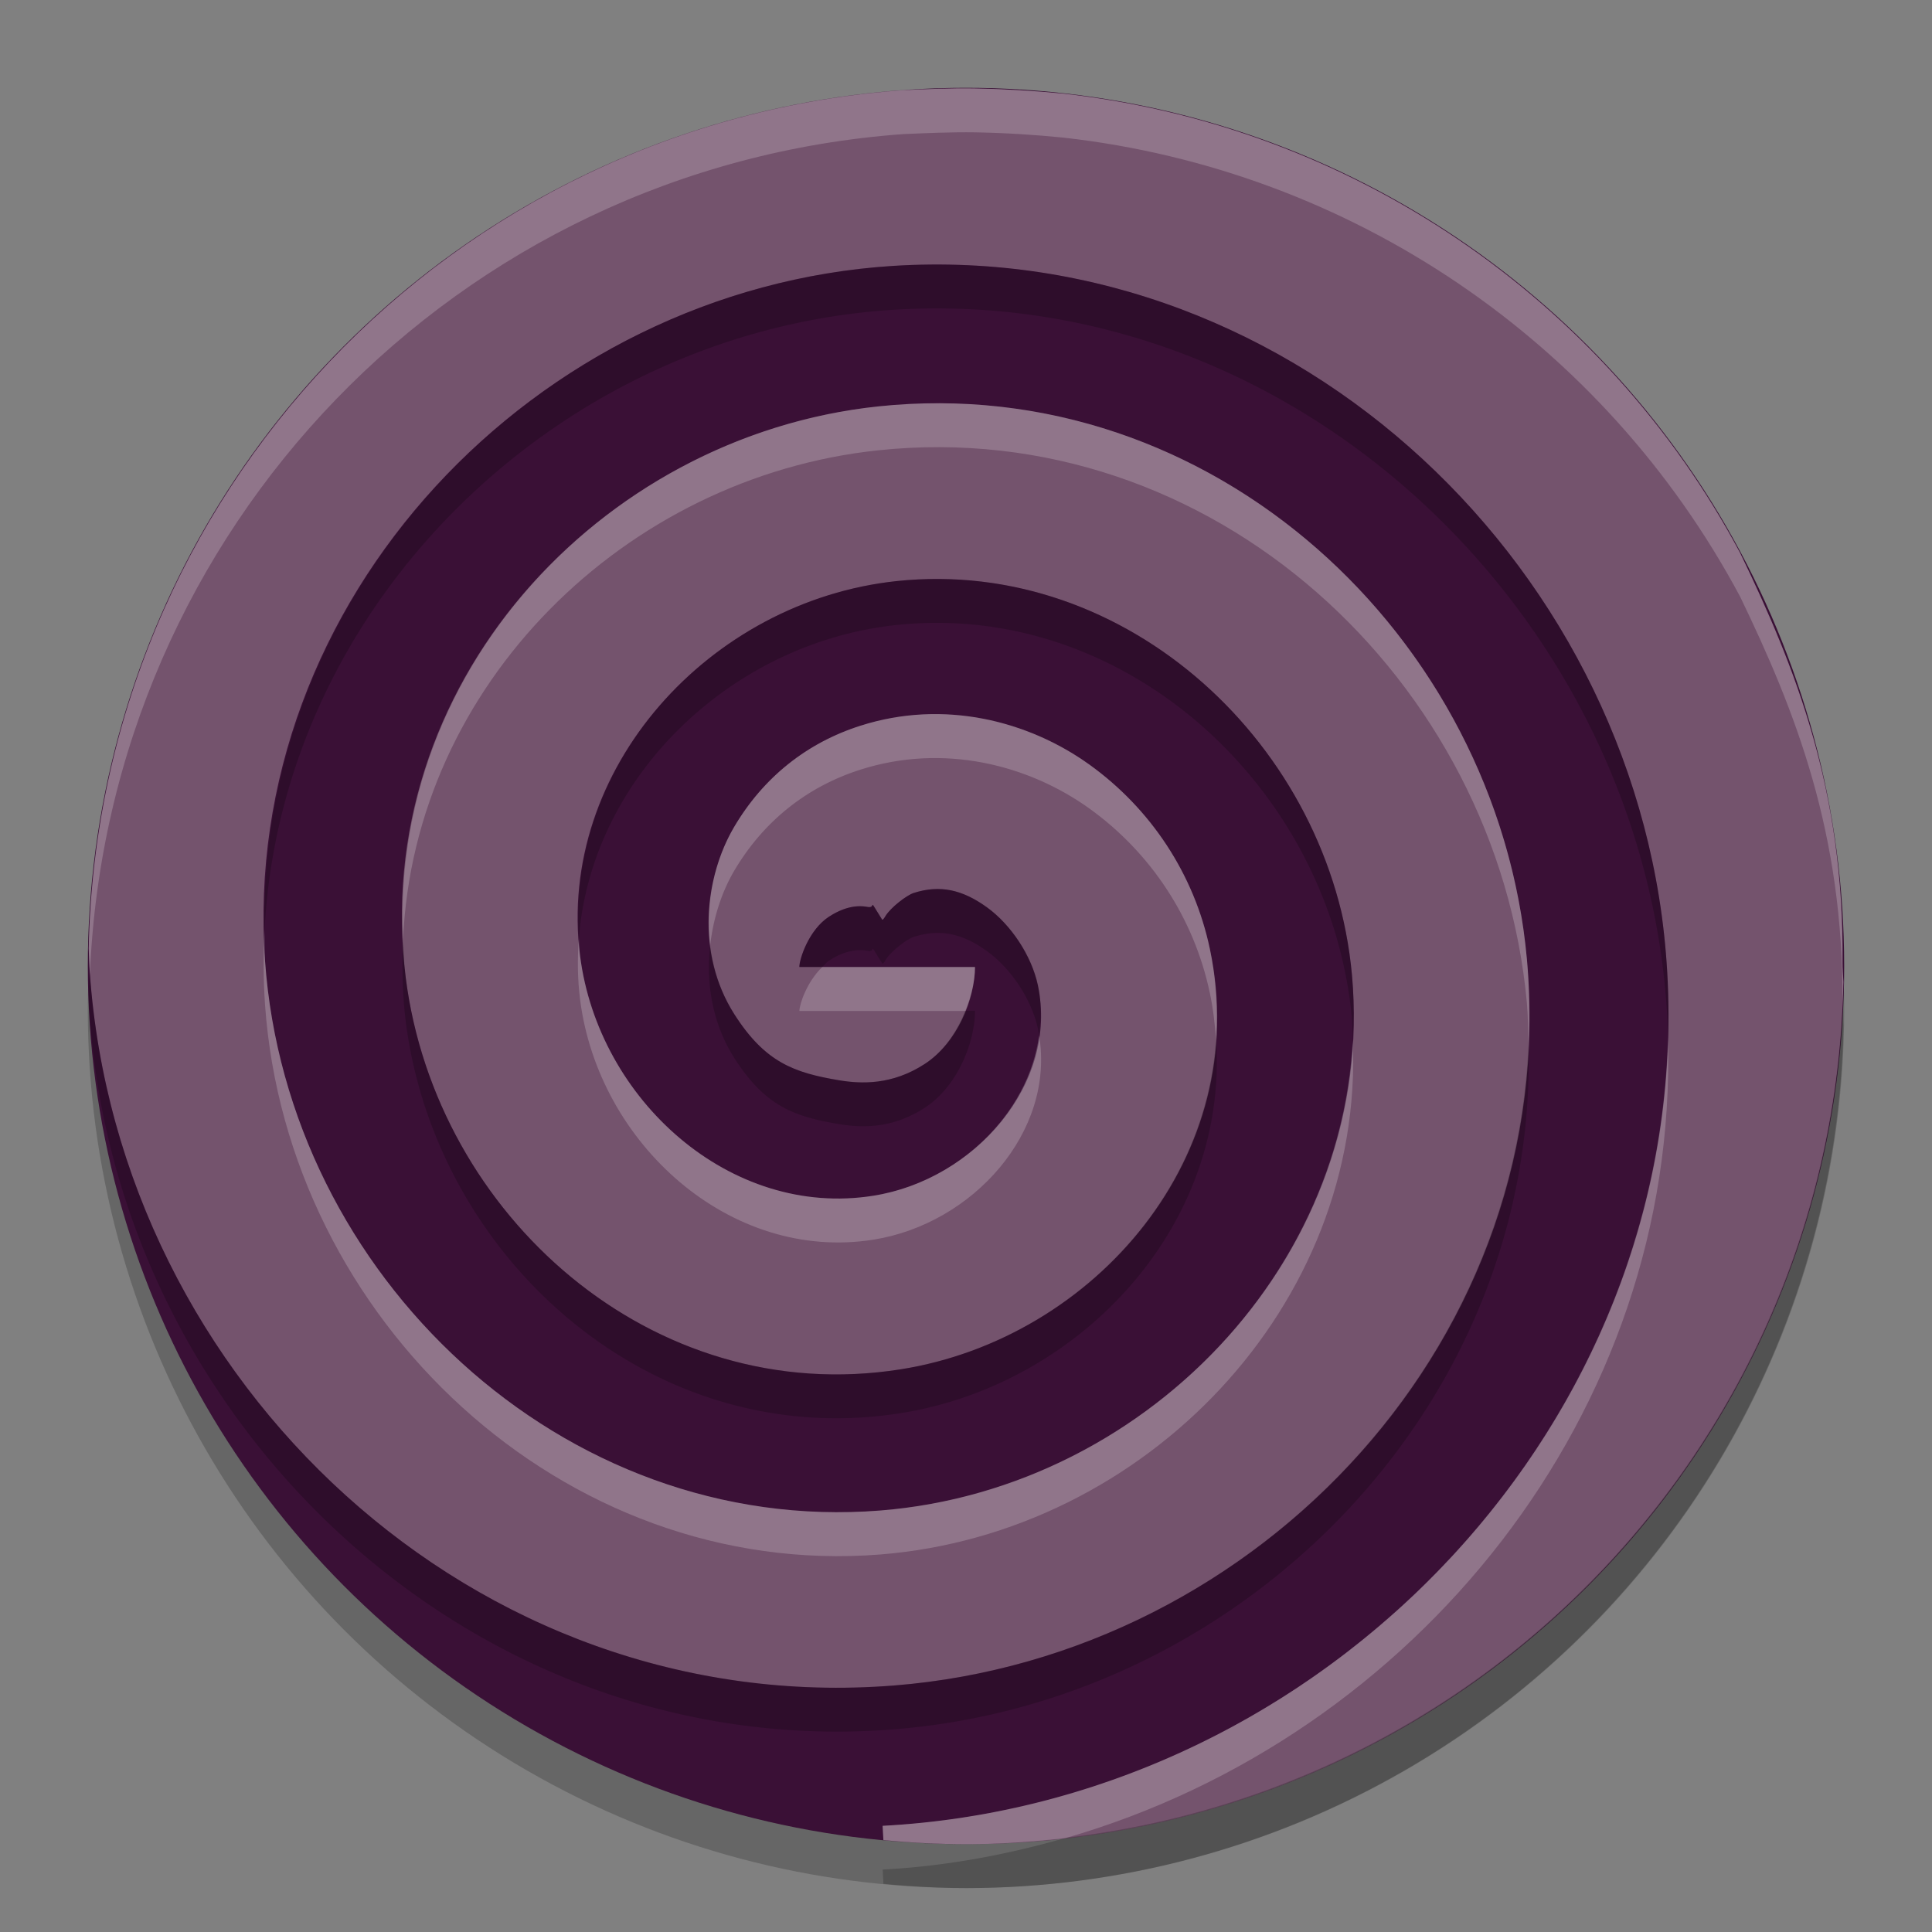 <svg xmlns="http://www.w3.org/2000/svg" width="22" height="22" version="1.1">
 <rect width="100%" height="100%" fill="#808080" stroke="none"/>
 <circle style="opacity:0.2" cx="11" cy="11.5" r="10"/>
 <circle style="fill:#3a1036" cx="11" cy="11" r="10"/>
 <path style="opacity:0.3;fill:#fcf2ef;fill-rule:evenodd" d="m 11.104,1.007 c -0.27,-0.005 -0.544,0.007 -0.819,0.02 -5.152,0.373 -9.171,4.608 -9.275,9.772 0.004,0.094 0.006,0.188 0.013,0.283 0.33,4.661 4.386,8.491 9.16,8.111 4.17,-0.332 7.594,-3.985 7.204,-8.272 C 17.052,7.243 13.801,4.224 9.998,4.628 6.812,4.966 4.199,7.819 4.621,11.138 c 0.343,2.692 2.802,4.906 5.64,4.454 2.198,-0.35 4.016,-2.429 3.516,-4.788 C 13.596,9.951 13.104,9.21 12.407,8.708 11.71,8.206 10.745,7.962 9.801,8.263 9.187,8.458 8.692,8.853 8.359,9.418 c -0.333,0.565 -0.44,1.436 0.003,2.131 0.35,0.549 0.681,0.666 1.19,0.752 0.255,0.043 0.606,0.057 0.979,-0.186 0.373,-0.243 0.571,-0.744 0.571,-1.104 h -2 c 0,-0.09 0.107,-0.423 0.338,-0.573 0.231,-0.15 0.392,-0.119 0.443,-0.11 0.102,0.017 -0.011,-0.129 0.162,0.144 0.006,5.5e-4 0.013,0.001 0.036,-0.038 0.057,-0.097 0.242,-0.24 0.324,-0.266 0.301,-0.096 0.556,-0.036 0.832,0.163 0.276,0.199 0.51,0.553 0.581,0.888 0.239,1.124 -0.72,2.214 -1.874,2.397 C 8.315,13.876 6.814,12.523 6.605,10.885 6.334,8.754 8.086,6.842 10.209,6.617 c 2.627,-0.279 4.948,1.876 5.186,4.485 0.284,3.121 -2.274,5.851 -5.37,6.098 C 6.41,17.488 3.271,14.524 3.018,10.941 2.727,6.835 6.097,3.287 10.167,3.028 c 4.598,-0.293 8.555,3.483 8.818,8.041 0.295,5.089 -3.888,9.454 -8.935,9.722 l 0.009,0.162 C 10.372,20.984 10.686,20.999 11,21 c 5.45,-0.004 9.893,-4.371 9.991,-9.819 -0.004,-0.076 -0.01,-0.15 -0.01,-0.227 C 21,9 20.449,7.607 19.815,6.296 18.265,3.39 15.382,1.434 12.108,1.066 11.779,1.034 11.444,1.013 11.104,1.007 Z m -1.058,9.465 c -0.009,-8e-4 -0.009,-0.013 0.002,0.003 -0.002,-0.002 -4.56e-4,-5.5e-4 -0.002,-0.003 z"/>
 <path style="opacity:0.2;fill-rule:evenodd" d="M 11.021,3.021 C 10.739,3.008 10.454,3.01 10.167,3.028 6.21,3.28 2.925,6.643 3.012,10.603 3.198,6.863 6.377,3.77 10.167,3.528 c 4.598,-0.293 8.555,3.483 8.818,8.041 0.005,0.088 0.005,0.174 0.008,0.262 0.007,-0.252 0.007,-0.505 -0.008,-0.762 C 18.738,6.796 15.244,3.211 11.021,3.021 Z m -0.323,3.572 c -0.161,-0.001 -0.324,0.007 -0.488,0.024 C 8.153,6.835 6.451,8.636 6.592,10.686 6.732,8.851 8.322,7.317 10.209,7.117 c 2.627,-0.279 4.948,1.876 5.186,4.485 0.007,0.08 0.005,0.159 0.009,0.239 0.013,-0.244 0.014,-0.49 -0.009,-0.739 C 15.172,8.657 13.118,6.609 10.697,6.593 Z M 10.625,10.125 c -0.071,0.005 -0.143,0.019 -0.218,0.043 -0.082,0.026 -0.267,0.168 -0.324,0.266 -0.023,0.039 -0.03,0.039 -0.036,0.038 -0.173,-0.273 -0.06,-0.126 -0.162,-0.144 -0.051,-0.009 -0.212,-0.04 -0.443,0.11 -0.231,0.15 -0.338,0.484 -0.338,0.573 h 0.26 c 0.026,-0.025 0.048,-0.054 0.078,-0.073 0.231,-0.15 0.392,-0.119 0.443,-0.11 0.102,0.017 -0.011,-0.129 0.162,0.144 0.006,5.5e-4 0.013,0.001 0.036,-0.038 0.057,-0.097 0.242,-0.24 0.324,-0.266 0.301,-0.096 0.556,-0.036 0.832,0.163 0.276,0.199 0.51,0.553 0.581,0.888 0.005,0.024 0.007,0.047 0.011,0.07 0.025,-0.187 0.03,-0.377 -0.011,-0.57 -0.071,-0.335 -0.305,-0.689 -0.581,-0.888 C 11.032,10.182 10.837,10.111 10.625,10.125 Z m -6.035,0.573 c -0.013,0.308 -0.009,0.621 0.031,0.939 0.343,2.692 2.802,4.906 5.64,4.454 2.033,-0.324 3.736,-2.126 3.586,-4.262 -0.123,1.911 -1.714,3.464 -3.586,3.762 C 7.424,16.043 4.964,13.83 4.621,11.138 4.602,10.99 4.597,10.844 4.59,10.698 Z m 3.497,0.065 c -0.048,0.426 0.02,0.884 0.275,1.285 0.35,0.549 0.681,0.666 1.19,0.752 0.255,0.043 0.606,0.057 0.979,-0.186 0.373,-0.243 0.571,-0.744 0.571,-1.104 h -0.111 c -0.094,0.236 -0.244,0.463 -0.46,0.604 -0.373,0.243 -0.725,0.228 -0.979,0.186 C 9.043,12.215 8.712,12.098 8.362,11.549 8.205,11.302 8.12,11.033 8.087,10.764 Z m -7.064,0.32 a 10,10 0 0 0 -0.013,0.215 c 0.004,0.094 0.006,0.188 0.013,0.283 0.33,4.661 4.386,8.491 9.16,8.111 4.017,-0.32 7.332,-3.724 7.222,-7.807 -0.16,3.858 -3.37,7 -7.222,7.307 -4.773,0.38 -8.829,-3.449 -9.16,-8.109 z m 19.958,0.354 a 10,10 0 0 1 -8.835,9.488 c -0.675,0.195 -1.374,0.326 -2.095,0.364 l 0.009,0.162 A 10,10 0 0 0 11,21.5 10,10 0 0 0 20.991,11.681 c -0.004,-0.076 -0.004,-0.151 -0.01,-0.227 -3.66e-4,-0.005 -6e-4,-0.01 -0.001,-0.016 z"/>
 <path style="opacity:0.2;fill:#ffffff;fill-rule:evenodd" d="M 11.104,1.007 C 10.835,1.002 10.56,1.014 10.285,1.026 5.134,1.4 1.114,5.635 1.01,10.799 c 0.004,0.094 0.006,0.188 0.013,0.283 2.325e-4,0.003 7.4e-4,0.006 9.75e-4,0.01 0.207,-5.069 4.18,-9.197 9.262,-9.565 0.275,-0.012 0.55,-0.024 0.819,-0.02 0.339,0.006 0.674,0.027 1.004,0.06 3.274,0.367 6.156,2.323 7.707,5.229 0.63,1.305 1.178,2.692 1.165,4.632 0.004,-0.082 0.009,-0.164 0.011,-0.247 -0.004,-0.076 -0.01,-0.15 -0.01,-0.227 C 21,9 20.449,7.607 19.815,6.296 18.265,3.39 15.382,1.434 12.108,1.066 11.779,1.034 11.444,1.013 11.104,1.007 Z m -0.4,3.585 C 10.471,4.591 10.236,4.603 9.998,4.628 6.954,4.951 4.44,7.571 4.59,10.698 4.715,7.796 7.118,5.433 9.998,5.128 c 3.803,-0.403 7.054,2.615 7.389,6.293 0.014,0.157 0.013,0.311 0.018,0.466 0.013,-0.318 0.012,-0.639 -0.018,-0.966 C 17.073,7.473 14.196,4.604 10.704,4.592 Z m -0.196,3.543 c -0.234,0.012 -0.471,0.053 -0.707,0.128 C 9.187,8.458 8.692,8.853 8.359,9.418 8.145,9.782 8.027,10.274 8.087,10.764 8.122,10.452 8.219,10.157 8.359,9.918 8.692,9.353 9.187,8.958 9.801,8.763 c 0.944,-0.3 1.909,-0.056 2.606,0.445 0.697,0.502 1.188,1.243 1.369,2.096 0.038,0.178 0.058,0.353 0.07,0.526 0.022,-0.333 0.004,-0.676 -0.07,-1.026 C 13.596,9.951 13.104,9.21 12.407,8.708 11.885,8.332 11.21,8.1 10.508,8.135 Z M 3.012,10.603 c -0.014,0.277 -0.014,0.556 0.006,0.839 0.253,3.583 3.393,6.546 7.007,6.259 3.016,-0.24 5.514,-2.839 5.379,-5.858 -0.144,2.802 -2.531,5.132 -5.379,5.358 -3.614,0.288 -6.753,-2.676 -7.007,-6.259 -0.008,-0.114 -0.003,-0.226 -0.006,-0.339 z m 3.58,0.083 c -0.018,0.229 -0.016,0.463 0.014,0.699 0.209,1.638 1.71,2.991 3.341,2.731 1.13,-0.18 2.07,-1.228 1.885,-2.327 -0.119,0.9 -0.929,1.675 -1.885,1.827 -1.631,0.26 -3.132,-1.093 -3.341,-2.731 -0.009,-0.067 -0.009,-0.133 -0.014,-0.199 z m 2.771,0.326 c -0.173,0.166 -0.26,0.422 -0.26,0.5 h 1.889 c 0.069,-0.172 0.111,-0.348 0.111,-0.5 z m 9.63,0.819 c -0.14,4.755 -4.15,8.706 -8.942,8.96 l 0.009,0.162 C 10.372,20.984 10.686,20.999 11,21 c 0.384,-2.75e-4 0.762,-0.028 1.135,-0.07 3.975,-1.146 6.977,-4.842 6.858,-9.099 z"/>
</svg>
